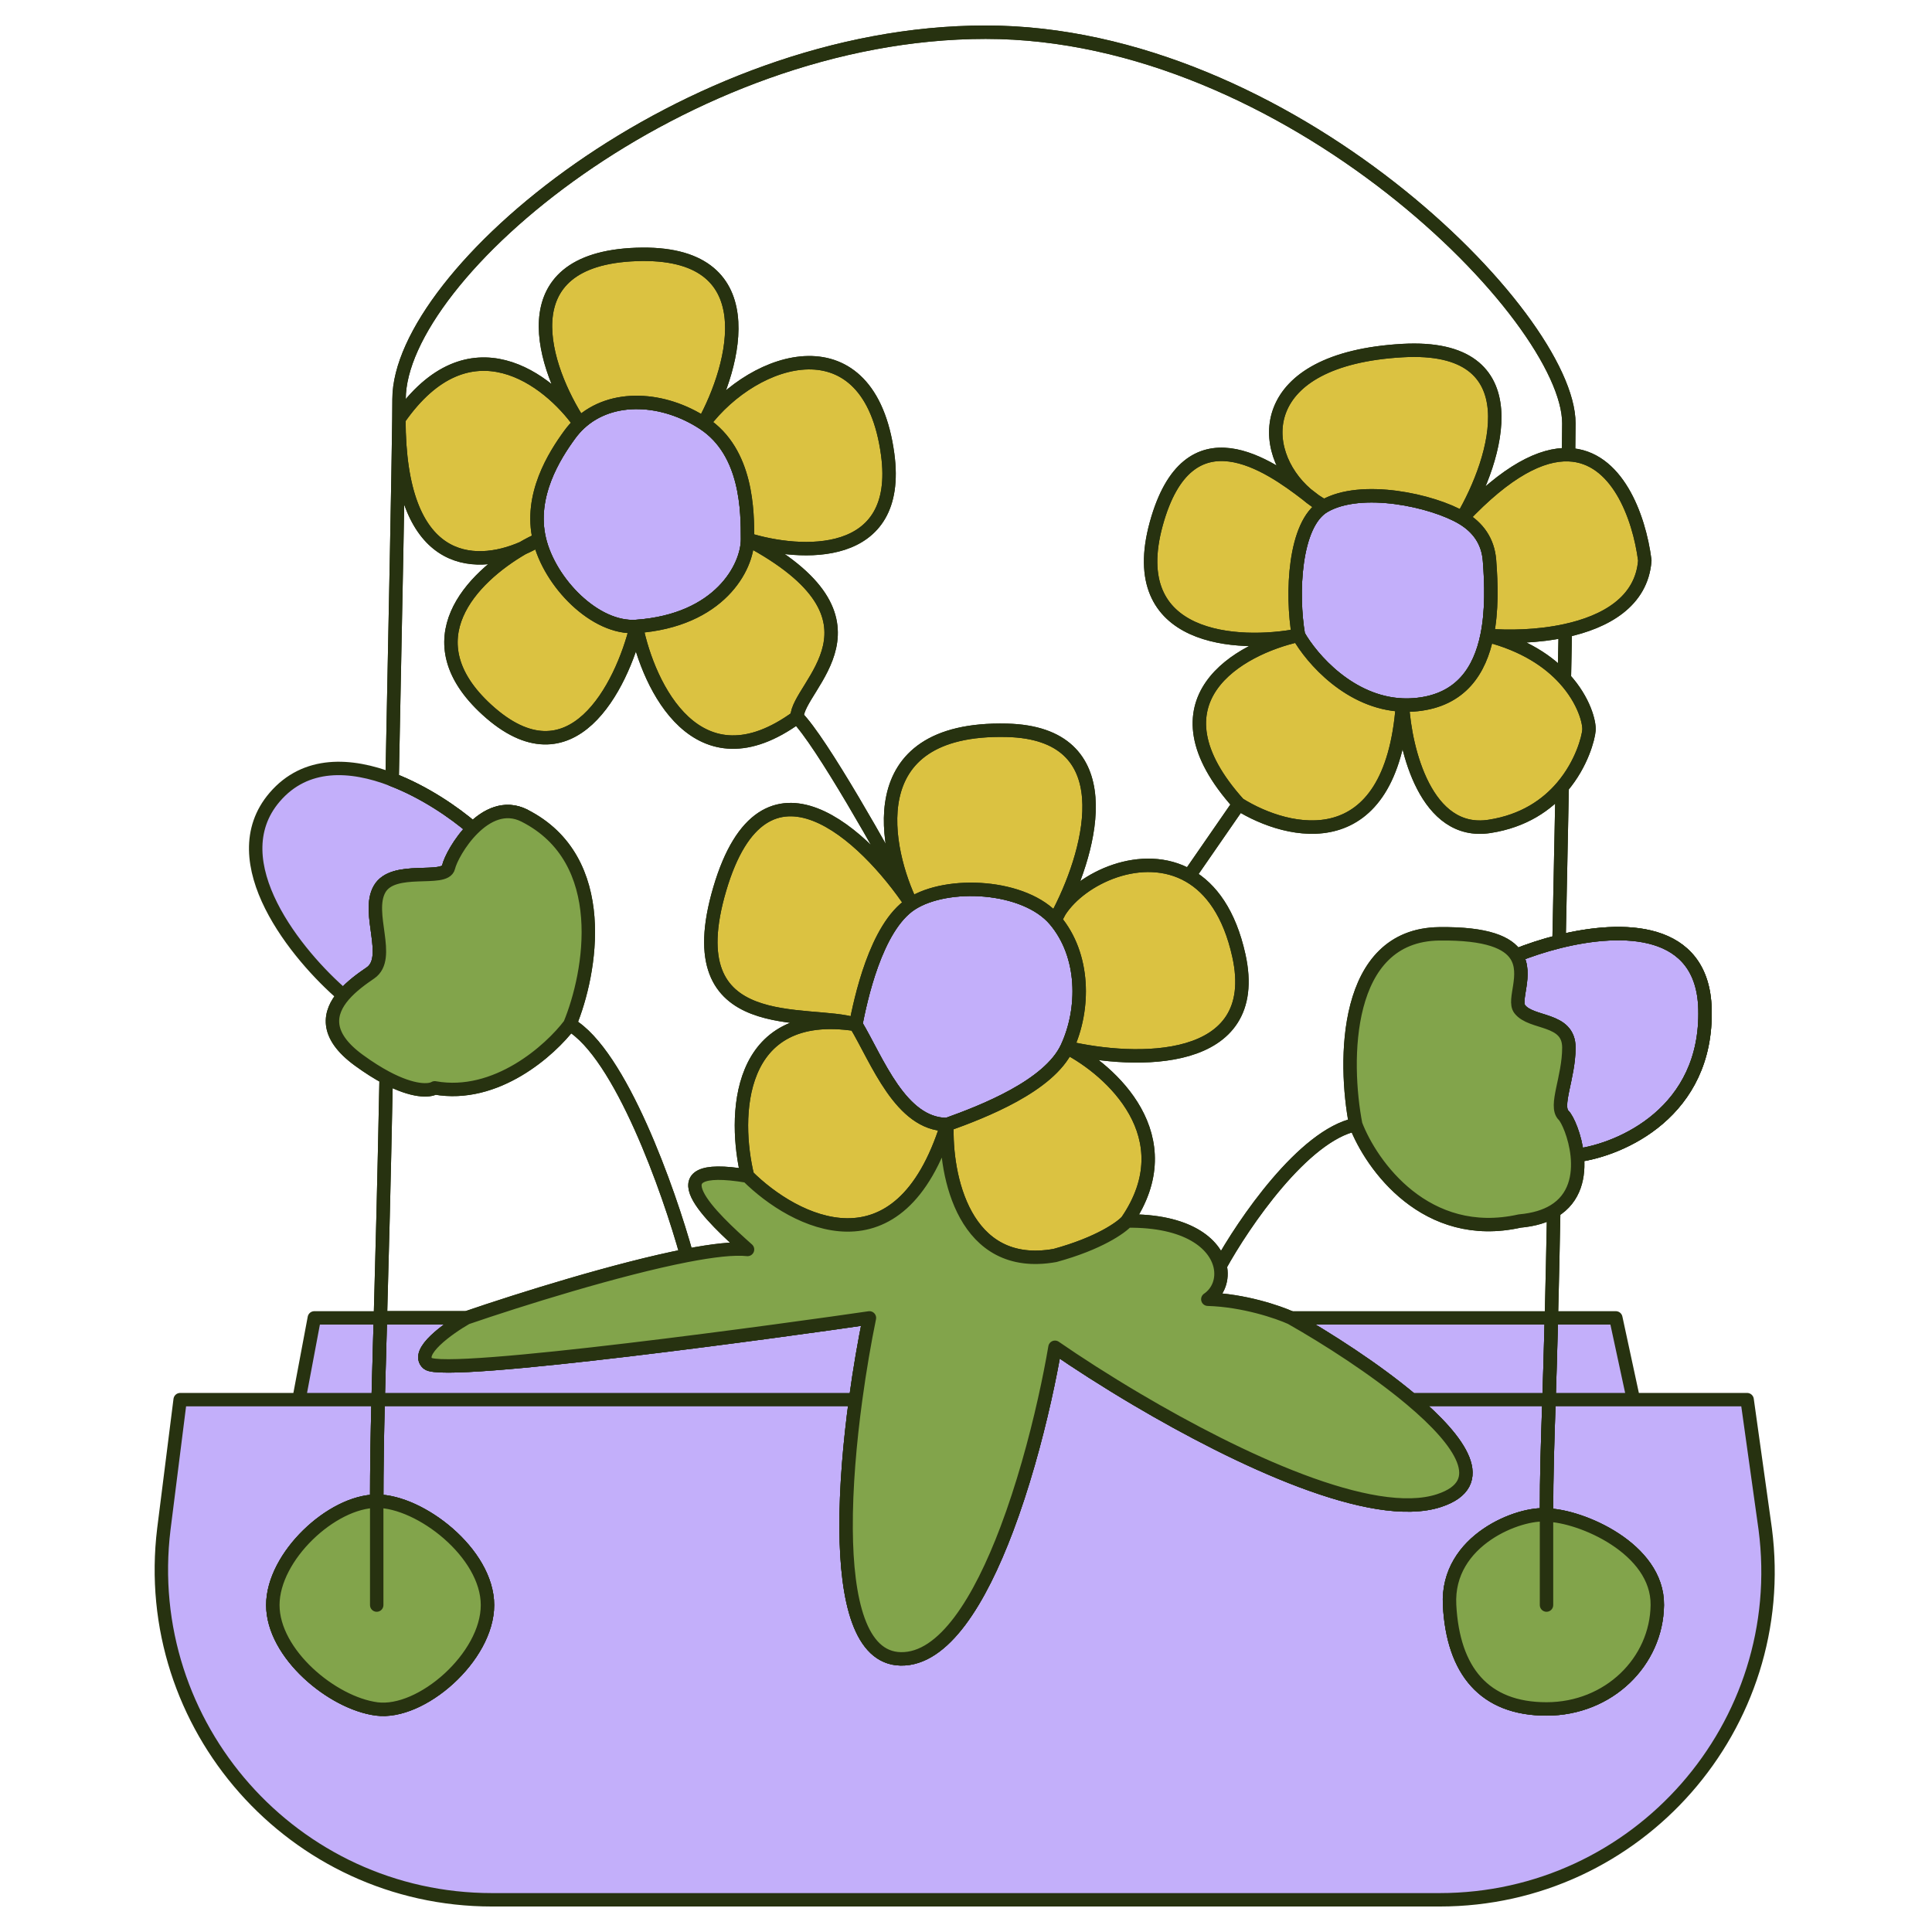 <svg width="72" height="72" viewBox="0 0 72 72" fill="none" xmlns="http://www.w3.org/2000/svg">
<path d="M6.106 56.984V56.984C5.208 64.327 10.938 70.8 18.336 70.8H53.65C61.035 70.8 66.738 64.308 65.785 56.984V56.984L65.11 52.161H60.874H58.854H57.727C57.67 53.933 57.634 54.843 57.634 56.461C58.91 56.479 61.789 57.71 61.763 59.816C61.737 61.922 59.957 63.687 57.634 63.687C55.312 63.687 54.151 62.267 54.022 59.816C53.893 57.365 56.674 56.353 57.634 56.461C57.634 54.843 57.67 53.933 57.727 52.161H52.598C54.459 53.725 55.53 55.295 53.634 55.921C51.143 56.743 46.138 54.377 42.383 52.161C41.196 51.46 40.134 50.774 39.316 50.209C39.218 50.786 39.088 51.45 38.929 52.161C38.589 53.678 38.114 55.409 37.52 56.984C36.517 59.643 35.174 61.853 33.566 61.821C32.055 61.791 31.55 59.645 31.532 56.984C31.521 55.446 31.672 53.735 31.886 52.161H14.093C14.059 53.523 14.039 54.681 14.039 55.945C15.659 55.945 18.167 57.879 18.167 59.816C18.167 61.753 15.701 63.905 14.039 63.687C12.376 63.468 10.168 61.627 10.168 59.816C10.168 58.005 12.368 55.945 14.039 55.945C14.039 54.681 14.059 53.523 14.093 52.161H11.141H6.714L6.106 56.984Z" fill="#C3AFFA"/>
<path d="M14.176 49.114H11.714L11.141 52.161H14.093C14.115 51.263 14.143 50.277 14.176 49.114Z" fill="#C3AFFA"/>
<path d="M15.941 50.81C15.46 50.389 16.701 49.504 17.382 49.114H14.176C14.143 50.277 14.115 51.263 14.093 52.161H31.886C32.038 51.038 32.222 49.986 32.401 49.114C29.808 49.495 16.542 51.336 15.941 50.81Z" fill="#C3AFFA"/>
<path d="M57.816 49.114H48.11C49.463 49.881 51.241 51.019 52.598 52.161H57.727C57.753 51.366 57.783 50.397 57.816 49.114Z" fill="#C3AFFA"/>
<path d="M23.715 23.346C26.822 23.125 27.859 21.134 27.859 20.101C27.859 19.069 27.859 16.857 26.223 15.779C24.748 14.809 22.802 14.666 21.602 15.779C21.47 15.902 21.347 16.04 21.235 16.193C20.664 16.974 19.716 18.469 20.102 20.101C20.481 21.706 22.175 23.456 23.715 23.346Z" fill="#C3AFFA"/>
<path d="M31.892 38.178C32.693 39.513 33.56 41.909 35.294 41.909C36.629 41.431 39.097 40.474 39.764 39.041C40.431 37.606 40.431 35.607 39.316 34.288C38.201 32.968 35.294 32.82 33.96 33.687C32.626 34.554 32.062 37.321 31.892 38.178Z" fill="#C3AFFA"/>
<path d="M49.346 18.865C48.22 19.523 48.125 22.149 48.389 23.676C48.886 24.555 50.309 26.193 52.266 26.275C52.441 26.282 52.62 26.277 52.803 26.258C54.45 26.086 55.154 24.986 55.42 23.676C55.605 22.767 55.578 21.756 55.51 20.886C55.453 20.156 55.071 19.648 54.497 19.306C53.4 18.654 50.726 18.06 49.346 18.865Z" fill="#C3AFFA"/>
<path d="M58.854 52.161H60.874L60.217 49.114H57.816C57.783 50.397 57.753 51.366 57.727 52.161H58.854Z" fill="#C3AFFA"/>
<path d="M56.635 37.606C57.071 38.178 58.467 37.918 58.467 39.041C58.467 40.163 57.921 41.22 58.271 41.564C58.414 41.705 58.704 42.339 58.779 43.059C60.407 42.842 63.638 41.447 63.54 37.606C63.462 34.53 60.473 34.501 58.102 35.09C57.512 35.237 56.962 35.422 56.503 35.607C56.951 36.309 56.374 37.265 56.635 37.606Z" fill="#C3AFFA"/>
<path d="M14.146 33.134C14.66 32.235 16.586 32.877 16.715 32.321C16.779 32.043 17.12 31.381 17.627 30.879C16.923 30.271 15.812 29.512 14.614 29.052C13.074 28.46 11.389 28.361 10.235 29.709C8.182 32.107 11.09 35.636 12.801 37.1C13.102 36.747 13.509 36.461 13.803 36.26C14.617 35.703 13.632 34.033 14.146 33.134Z" fill="#C3AFFA"/>
<path d="M14.039 59.816C14.039 59.816 14.039 58.318 14.039 55.945M57.634 59.816C57.634 59.816 57.634 58.53 57.634 56.461M14.039 55.945C12.368 55.945 10.168 58.005 10.168 59.816C10.168 61.627 12.376 63.468 14.039 63.687C15.701 63.905 18.167 61.753 18.167 59.816C18.167 57.879 15.659 55.945 14.039 55.945ZM14.039 55.945C14.039 54.681 14.059 53.523 14.093 52.161M57.634 56.461C56.674 56.353 53.893 57.365 54.022 59.816C54.151 62.267 55.312 63.687 57.634 63.687C59.957 63.687 61.737 61.922 61.763 59.816C61.789 57.71 58.91 56.479 57.634 56.461ZM57.634 56.461C57.634 54.843 57.67 53.933 57.727 52.161M19.54 30.394C18.811 30.03 18.136 30.374 17.627 30.879M17.627 30.879C17.12 31.381 16.779 32.043 16.715 32.321C16.586 32.877 14.66 32.235 14.146 33.134C13.632 34.033 14.617 35.703 13.803 36.26C13.509 36.461 13.102 36.747 12.801 37.1C11.09 35.636 8.182 32.107 10.235 29.709C11.389 28.361 13.074 28.46 14.614 29.052C15.812 29.512 16.923 30.271 17.627 30.879ZM11.141 52.161H6.714L6.106 56.984V56.984C5.208 64.327 10.938 70.8 18.336 70.8H53.65C61.035 70.8 66.738 64.308 65.785 56.984V56.984L65.11 52.161H60.874M11.141 52.161L11.714 49.114H14.176M11.141 52.161H14.093M31.886 52.161C32.038 51.038 32.222 49.986 32.401 49.114C29.808 49.495 16.542 51.336 15.941 50.81C15.46 50.389 16.701 49.504 17.382 49.114H14.176M31.886 52.161C31.672 53.735 31.521 55.446 31.532 56.984C31.55 59.645 32.055 61.791 33.566 61.821C35.174 61.853 36.517 59.643 37.52 56.984C38.114 55.409 38.589 53.678 38.929 52.161C39.088 51.45 39.218 50.786 39.316 50.209C40.134 50.774 41.196 51.46 42.383 52.161C46.138 54.377 51.143 56.743 53.634 55.921C55.53 55.295 54.459 53.725 52.598 52.161M31.886 52.161H14.093M52.598 52.161C51.241 51.019 49.463 49.881 48.11 49.114H57.816M52.598 52.161H57.727M60.874 52.161H58.854H57.727M60.874 52.161L60.217 49.114H57.816M57.727 52.161C57.753 51.366 57.783 50.397 57.816 49.114M14.093 52.161C14.115 51.263 14.143 50.277 14.176 49.114M56.635 37.606C57.071 38.178 58.467 37.918 58.467 39.041C58.467 40.163 57.921 41.22 58.271 41.564C58.414 41.705 58.704 42.339 58.779 43.059C60.407 42.842 63.638 41.447 63.54 37.606C63.462 34.53 60.473 34.501 58.102 35.09C57.512 35.237 56.962 35.422 56.503 35.607C56.951 36.309 56.374 37.265 56.635 37.606ZM35.294 41.909C33.56 41.909 32.693 39.513 31.892 38.178C32.062 37.321 32.626 34.554 33.96 33.687C35.294 32.82 38.201 32.968 39.316 34.288C40.431 35.607 40.431 37.606 39.764 39.041C39.097 40.474 36.629 41.431 35.294 41.909ZM23.715 23.346C26.822 23.125 27.859 21.134 27.859 20.101C27.859 19.069 27.859 16.857 26.223 15.779C24.748 14.809 22.802 14.666 21.602 15.779C21.47 15.902 21.347 16.04 21.235 16.193C20.664 16.974 19.716 18.469 20.102 20.101C20.481 21.706 22.175 23.456 23.715 23.346ZM48.389 23.676C48.125 22.149 48.22 19.523 49.346 18.865C50.726 18.06 53.4 18.654 54.497 19.306C55.071 19.648 55.453 20.156 55.51 20.886C55.578 21.756 55.605 22.767 55.42 23.676C55.154 24.986 54.45 26.086 52.803 26.258C52.62 26.277 52.441 26.282 52.266 26.275C50.309 26.193 48.886 24.555 48.389 23.676Z" stroke="#273210" stroke-width="0.5" stroke-linecap="round" stroke-linejoin="round"/>
<path d="M17.382 49.114C16.701 49.504 15.46 50.389 15.941 50.81C16.542 51.336 29.808 49.495 32.401 49.114C32.222 49.986 32.038 51.038 31.886 52.161C31.672 53.735 31.521 55.446 31.532 56.984C31.55 59.645 32.055 61.791 33.566 61.821C35.174 61.853 36.517 59.643 37.52 56.984C38.114 55.409 38.589 53.678 38.928 52.161C39.088 51.45 39.217 50.786 39.316 50.209C40.134 50.774 41.196 51.46 42.383 52.161C46.138 54.377 51.143 56.743 53.634 55.921C55.53 55.295 54.459 53.725 52.598 52.161C51.241 51.019 49.463 49.881 48.11 49.114C47.635 48.898 46.351 48.458 45.012 48.419C45.405 48.152 45.584 47.671 45.469 47.176C45.275 46.345 44.248 45.474 42.001 45.504C41.789 45.745 40.955 46.341 39.316 46.788C35.916 47.396 35.218 43.788 35.294 41.909C33.514 47.595 29.595 45.559 27.859 43.83C24.186 43.209 26.56 45.408 27.859 46.564C27.358 46.508 26.553 46.602 25.593 46.788C23.033 47.285 19.365 48.433 17.382 49.114Z" fill="#DBC241"/>
<path d="M14.039 55.945C12.368 55.945 10.168 58.005 10.168 59.816C10.168 61.627 12.376 63.468 14.039 63.687C15.701 63.905 18.167 61.753 18.167 59.816C18.167 57.879 15.659 55.945 14.039 55.945Z" fill="#DBC241"/>
<path d="M57.634 56.462C56.674 56.353 53.893 57.365 54.022 59.816C54.151 62.267 55.312 63.687 57.634 63.687C59.957 63.687 61.737 61.922 61.763 59.816C61.789 57.71 58.91 56.479 57.634 56.462Z" fill="#DBC241"/>
<path d="M50.524 41.909C51.106 43.432 53.143 46.285 56.635 45.504C57.174 45.456 57.589 45.324 57.903 45.135C58.702 44.655 58.858 43.81 58.779 43.059C58.704 42.339 58.414 41.705 58.271 41.564C57.921 41.22 58.467 40.163 58.467 39.041C58.467 37.918 57.071 38.178 56.635 37.606C56.374 37.265 56.951 36.309 56.503 35.607C56.201 35.135 55.434 34.778 53.634 34.801C50.055 34.846 50.069 39.558 50.524 41.909Z" fill="#DBC241"/>
<path d="M16.201 40.541C18.496 40.952 20.513 39.137 21.235 38.178C22.026 36.269 22.794 32.038 19.54 30.394C18.811 30.03 18.136 30.374 17.627 30.879C17.12 31.381 16.779 32.043 16.715 32.321C16.586 32.877 14.66 32.235 14.146 33.134C13.632 34.033 14.617 35.703 13.803 36.26C13.509 36.461 13.102 36.747 12.801 37.1C12.269 37.723 12.064 38.557 13.375 39.513C13.751 39.787 14.09 39.998 14.391 40.158C15.407 40.698 16.003 40.662 16.201 40.541Z" fill="#DBC241"/>
<path d="M23.715 23.346C22.175 23.456 20.481 21.706 20.102 20.101C19.912 20.218 19.702 20.33 19.477 20.428C17.566 21.537 15.313 23.862 18.143 26.449C21.292 29.328 23.17 25.58 23.715 23.346Z" fill="#DBC241"/>
<path d="M20.102 20.101C19.716 18.469 20.663 16.974 21.235 16.193C21.347 16.04 21.47 15.902 21.602 15.779C20.451 14.149 17.492 11.835 14.866 15.614C14.866 21.119 17.639 21.232 19.477 20.428C19.692 20.303 19.903 20.194 20.102 20.101Z" fill="#DBC241"/>
<path d="M26.223 15.779C27.416 13.608 28.586 9.308 23.715 9.482C18.845 9.656 20.277 13.753 21.602 15.779C22.802 14.666 24.748 14.809 26.223 15.779Z" fill="#DBC241"/>
<path d="M26.223 15.779C27.859 16.857 27.859 19.069 27.859 20.101C29.826 20.716 33.624 20.942 33.081 16.93C32.401 11.916 28.14 13.227 26.223 15.779Z" fill="#DBC241"/>
<path d="M27.859 20.101C27.859 21.134 26.822 23.125 23.715 23.346C24.167 25.599 25.998 29.43 29.703 26.726C29.703 25.558 33.551 23.125 27.859 20.101Z" fill="#DBC241"/>
<path d="M31.892 38.178C32.062 37.321 32.626 34.554 33.96 33.687C32.27 31.162 28.476 27.515 26.822 33.134C25.168 38.753 30.157 37.606 31.892 38.178Z" fill="#DBC241"/>
<path d="M33.96 33.687C35.294 32.82 38.201 32.968 39.316 34.288C39.362 34.176 39.421 34.066 39.492 33.956C40.712 31.559 41.817 27.318 37.52 27.216C31.892 27.083 33.026 31.767 33.96 33.687Z" fill="#DBC241"/>
<path d="M39.316 34.288C40.431 35.607 40.431 37.606 39.764 39.041C42.284 39.634 47.092 39.778 46.168 35.607C45.819 34.033 45.13 33.109 44.317 32.641C42.588 31.647 40.295 32.709 39.492 33.956C39.433 34.071 39.374 34.182 39.316 34.288Z" fill="#DBC241"/>
<path d="M39.764 39.041C39.097 40.474 36.628 41.431 35.294 41.909C35.218 43.788 35.916 47.396 39.316 46.788C40.955 46.341 41.789 45.745 42.001 45.504C44.149 42.362 41.404 39.886 39.764 39.041Z" fill="#DBC241"/>
<path d="M27.859 43.83C29.595 45.559 33.514 47.595 35.294 41.909C33.56 41.909 32.693 39.513 31.892 38.178C27.39 37.488 27.327 41.659 27.859 43.83Z" fill="#DBC241"/>
<path d="M48.389 23.676C46.196 24.16 42.683 26.095 46.168 29.964C48.022 31.128 51.837 32.019 52.266 26.275C50.309 26.193 48.886 24.555 48.389 23.676Z" fill="#DBC241"/>
<path d="M48.389 23.676C48.125 22.149 48.22 19.523 49.346 18.865C49.303 18.875 49.184 18.794 49.008 18.662C48.898 18.586 48.792 18.505 48.691 18.418C47.33 17.374 44.282 15.183 43.09 19.523C41.891 23.889 46.123 24.111 48.389 23.676Z" fill="#DBC241"/>
<path d="M49.346 18.865C50.726 18.06 53.4 18.654 54.497 19.306C55.786 17.111 57.145 12.789 52.266 13.065C46.754 13.378 46.815 16.804 48.691 18.418C48.811 18.51 48.917 18.593 49.008 18.662C49.117 18.735 49.23 18.804 49.346 18.865Z" fill="#DBC241"/>
<path d="M55.51 20.886C55.578 21.756 55.604 22.767 55.42 23.676C56.193 23.745 57.294 23.73 58.335 23.504C59.819 23.183 61.181 22.433 61.298 20.886C61.083 19.226 60.251 17.009 58.455 16.945C57.455 16.909 56.156 17.54 54.497 19.306C55.071 19.648 55.453 20.156 55.51 20.886Z" fill="#DBC241"/>
<path d="M52.803 26.258C52.62 26.277 52.441 26.282 52.266 26.275C52.361 27.935 53.144 31.164 55.51 30.797C56.793 30.599 57.653 29.991 58.218 29.326C58.956 28.458 59.193 27.494 59.216 27.216C59.24 26.94 59.046 26.109 58.299 25.291C57.722 24.657 56.814 24.032 55.42 23.676C55.154 24.986 54.45 26.086 52.803 26.258Z" fill="#DBC241"/>
<path d="M14.039 59.816C14.039 59.816 14.039 58.318 14.039 55.945M57.634 59.816C57.634 59.816 57.634 58.53 57.634 56.462M14.039 55.945C12.368 55.945 10.168 58.005 10.168 59.816C10.168 61.627 12.376 63.468 14.039 63.687C15.701 63.905 18.167 61.753 18.167 59.816C18.167 57.879 15.659 55.945 14.039 55.945ZM14.039 55.945C14.039 54.681 14.059 53.523 14.093 52.161C14.115 51.263 14.143 50.277 14.176 49.114M57.634 56.462C56.674 56.353 53.893 57.365 54.022 59.816C54.151 62.267 55.312 63.687 57.634 63.687C59.957 63.687 61.737 61.922 61.763 59.816C61.789 57.71 58.91 56.479 57.634 56.462ZM57.634 56.462C57.634 54.843 57.67 53.933 57.727 52.161C57.753 51.366 57.783 50.397 57.816 49.114C57.843 48.037 57.873 46.739 57.903 45.135M17.382 49.114C16.701 49.504 15.46 50.389 15.941 50.81C16.542 51.336 29.808 49.495 32.401 49.114C32.222 49.986 32.038 51.038 31.886 52.161C31.672 53.735 31.521 55.446 31.532 56.984C31.55 59.645 32.055 61.791 33.566 61.821C35.174 61.853 36.517 59.643 37.52 56.984C38.114 55.409 38.589 53.678 38.928 52.161C39.088 51.45 39.217 50.786 39.316 50.209C40.134 50.774 41.196 51.46 42.383 52.161C46.138 54.377 51.143 56.743 53.634 55.921C55.53 55.295 54.459 53.725 52.598 52.161C51.241 51.019 49.463 49.881 48.11 49.114C47.635 48.898 46.351 48.458 45.012 48.419C45.405 48.152 45.584 47.671 45.469 47.176M17.382 49.114C19.365 48.433 23.033 47.285 25.593 46.788M17.382 49.114H14.176M27.859 43.83C24.186 43.209 26.56 45.408 27.859 46.564C27.358 46.508 26.553 46.602 25.593 46.788M27.859 43.83C29.595 45.559 33.514 47.595 35.294 41.909M27.859 43.83C27.327 41.659 27.39 37.488 31.892 38.178M42.001 45.504C44.248 45.474 45.275 46.345 45.469 47.176M42.001 45.504C41.789 45.745 40.955 46.341 39.316 46.788C35.916 47.396 35.218 43.788 35.294 41.909M42.001 45.504C44.149 42.362 41.404 39.886 39.764 39.041M25.593 46.788C24.927 44.375 23.125 39.275 21.235 38.178M21.235 38.178C20.513 39.137 18.496 40.952 16.201 40.541C16.003 40.662 15.407 40.698 14.391 40.158M21.235 38.178C22.026 36.269 22.794 32.038 19.54 30.394C18.811 30.03 18.136 30.374 17.627 30.879M17.627 30.879C17.12 31.381 16.779 32.043 16.715 32.321C16.586 32.877 14.66 32.235 14.146 33.134C13.632 34.033 14.617 35.703 13.803 36.26C13.509 36.461 13.102 36.747 12.801 37.1C12.269 37.723 12.064 38.557 13.375 39.513C13.751 39.787 14.09 39.998 14.391 40.158M17.627 30.879C16.923 30.271 15.812 29.512 14.614 29.052C14.739 22.868 14.841 17.725 14.866 15.614M45.469 47.176C46.343 45.587 48.579 42.308 50.524 41.909M50.524 41.909C51.106 43.432 53.143 46.285 56.635 45.504C57.174 45.456 57.589 45.324 57.903 45.135M50.524 41.909C50.069 39.558 50.055 34.846 53.634 34.801C55.434 34.778 56.201 35.135 56.503 35.607M56.503 35.607C56.951 36.309 56.374 37.265 56.635 37.606C57.071 38.178 58.467 37.918 58.467 39.041C58.467 40.163 57.921 41.22 58.271 41.564C58.414 41.705 58.704 42.339 58.779 43.059M56.503 35.607C56.961 35.422 57.512 35.237 58.101 35.09M58.779 43.059C60.407 42.842 63.638 41.447 63.54 37.606C63.462 34.53 60.473 34.501 58.101 35.09M58.779 43.059C58.858 43.81 58.702 44.655 57.903 45.135M58.101 35.09C58.141 33.105 58.181 31.165 58.218 29.326M14.391 40.158C14.312 44.149 14.237 46.941 14.176 49.114M35.294 41.909C33.56 41.909 32.693 39.513 31.892 38.178M35.294 41.909C36.628 41.431 39.097 40.474 39.764 39.041M31.892 38.178C32.062 37.321 32.626 34.554 33.96 33.687M31.892 38.178C30.157 37.606 25.168 38.753 26.822 33.134C28.476 27.515 32.27 31.162 33.96 33.687M39.764 39.041C40.431 37.606 40.431 35.607 39.316 34.288M39.764 39.041C42.284 39.634 47.092 39.778 46.168 35.607C45.819 34.033 45.13 33.109 44.317 32.641M39.316 34.288C38.201 32.968 35.294 32.82 33.96 33.687M39.316 34.288C39.362 34.176 39.421 34.066 39.492 33.956M39.316 34.288C39.374 34.182 39.433 34.071 39.492 33.956M33.96 33.687C33.026 31.767 31.892 27.083 37.52 27.216C41.817 27.318 40.712 31.559 39.492 33.956M33.96 33.687C32.913 31.739 30.597 27.62 29.703 26.726M29.703 26.726C25.998 29.43 24.167 25.599 23.715 23.346M29.703 26.726C29.703 25.558 33.551 23.125 27.859 20.101M44.317 32.641L46.168 29.964M44.317 32.641C42.588 31.647 40.295 32.709 39.492 33.956M46.168 29.964C42.683 26.095 46.196 24.16 48.389 23.676M46.168 29.964C48.022 31.128 51.837 32.019 52.266 26.275M23.715 23.346C26.822 23.125 27.859 21.134 27.859 20.101M23.715 23.346C22.175 23.456 20.481 21.706 20.102 20.101M23.715 23.346C23.17 25.58 21.292 29.328 18.143 26.449C15.313 23.862 17.566 21.537 19.477 20.428M27.859 20.101C27.859 19.069 27.859 16.857 26.223 15.779M27.859 20.101C29.826 20.716 33.624 20.942 33.081 16.93C32.401 11.916 28.14 13.227 26.223 15.779M26.223 15.779C27.416 13.608 28.586 9.308 23.715 9.482C18.845 9.656 20.277 13.753 21.602 15.779M26.223 15.779C24.748 14.809 22.802 14.666 21.602 15.779M20.102 20.101C19.716 18.469 20.663 16.974 21.235 16.193C21.347 16.04 21.47 15.902 21.602 15.779M20.102 20.101C19.912 20.218 19.702 20.33 19.477 20.428M20.102 20.101C19.903 20.194 19.692 20.303 19.477 20.428M21.602 15.779C20.451 14.149 17.492 11.835 14.866 15.614M14.866 15.614C14.87 15.298 14.872 15.05 14.872 14.876C14.872 10.232 25.483 1.2 36.734 1.2C47.985 1.2 58.467 11.78 58.467 15.779C58.467 16.006 58.463 16.402 58.455 16.945M14.866 15.614C14.866 21.119 17.639 21.232 19.477 20.428M48.389 23.676C48.125 22.149 48.22 19.523 49.346 18.865M48.389 23.676C48.886 24.555 50.309 26.193 52.266 26.275M48.389 23.676C46.123 24.111 41.891 23.889 43.09 19.523C44.282 15.183 47.33 17.374 48.691 18.418M49.346 18.865C50.726 18.06 53.4 18.654 54.497 19.306M49.346 18.865C49.303 18.875 49.184 18.794 49.008 18.662M49.346 18.865C49.23 18.804 49.117 18.735 49.008 18.662M52.266 26.275C52.441 26.282 52.62 26.277 52.803 26.258C54.45 26.086 55.154 24.986 55.42 23.676M52.266 26.275C52.361 27.935 53.144 31.164 55.51 30.797C56.793 30.599 57.653 29.991 58.218 29.326M55.42 23.676C55.604 22.767 55.578 21.756 55.51 20.886C55.453 20.156 55.071 19.648 54.497 19.306M55.42 23.676C56.193 23.745 57.294 23.73 58.335 23.504M55.42 23.676C56.814 24.032 57.722 24.657 58.299 25.291M54.497 19.306C55.786 17.111 57.145 12.789 52.266 13.065C46.754 13.378 46.815 16.804 48.691 18.418M54.497 19.306C56.156 17.54 57.455 16.909 58.455 16.945M58.455 16.945C60.251 17.009 61.083 19.226 61.298 20.886C61.181 22.433 59.819 23.183 58.335 23.504M58.335 23.504C58.323 24.078 58.312 24.674 58.299 25.291M58.299 25.291C59.046 26.109 59.24 26.94 59.216 27.216C59.193 27.494 58.956 28.458 58.218 29.326M49.008 18.662C48.898 18.586 48.792 18.505 48.691 18.418M49.008 18.662C48.917 18.593 48.811 18.51 48.691 18.418" stroke="#273210" stroke-width="0.5" stroke-linecap="round" stroke-linejoin="round"/>
<path d="M17.382 49.114C16.701 49.504 15.46 50.389 15.941 50.81C16.542 51.336 29.808 49.495 32.401 49.114C32.222 49.986 32.038 51.038 31.886 52.161C31.672 53.735 31.521 55.446 31.532 56.984C31.55 59.645 32.055 61.791 33.566 61.821C35.174 61.853 36.517 59.643 37.52 56.984C38.114 55.409 38.589 53.678 38.928 52.161C39.088 51.45 39.217 50.786 39.316 50.209C40.134 50.774 41.196 51.46 42.383 52.161C46.137 54.377 51.142 56.743 53.634 55.921C55.53 55.295 54.459 53.725 52.598 52.161C51.241 51.019 49.463 49.881 48.11 49.114C47.635 48.898 46.351 48.458 45.012 48.419C45.405 48.152 45.584 47.671 45.469 47.176C45.274 46.345 44.248 45.474 42.001 45.504C41.789 45.745 40.955 46.341 39.316 46.788C35.916 47.396 35.218 43.788 35.294 41.909C33.513 47.595 29.595 45.559 27.858 43.83C24.185 43.209 26.56 45.408 27.858 46.564C27.357 46.508 26.553 46.602 25.593 46.788C23.033 47.285 19.365 48.433 17.382 49.114Z" fill="#82A44B"/>
<path d="M14.039 55.945C12.368 55.945 10.168 58.005 10.168 59.816C10.168 61.627 12.376 63.468 14.039 63.687C15.701 63.905 18.167 61.753 18.167 59.816C18.167 57.879 15.659 55.945 14.039 55.945Z" fill="#82A44B"/>
<path d="M57.634 56.462C56.674 56.353 53.893 57.365 54.022 59.816C54.151 62.267 55.312 63.687 57.634 63.687C59.957 63.687 61.737 61.922 61.763 59.816C61.789 57.71 58.91 56.479 57.634 56.462Z" fill="#82A44B"/>
<path d="M50.524 41.909C51.106 43.432 53.143 46.285 56.635 45.504C57.174 45.456 57.588 45.324 57.903 45.135C58.702 44.655 58.857 43.81 58.779 43.059C58.704 42.339 58.414 41.705 58.271 41.564C57.921 41.22 58.467 40.163 58.467 39.041C58.467 37.918 57.071 38.178 56.635 37.606C56.374 37.265 56.951 36.309 56.503 35.607C56.201 35.135 55.434 34.778 53.634 34.801C50.055 34.846 50.069 39.558 50.524 41.909Z" fill="#82A44B"/>
<path d="M16.201 40.541C18.495 40.952 20.513 39.137 21.235 38.178C22.026 36.269 22.794 32.038 19.54 30.394C18.811 30.03 18.136 30.374 17.627 30.879C17.12 31.381 16.779 32.043 16.715 32.321C16.586 32.877 14.659 32.235 14.146 33.134C13.632 34.033 14.617 35.703 13.803 36.26C13.509 36.461 13.102 36.747 12.8 37.1C12.269 37.723 12.064 38.557 13.375 39.513C13.751 39.787 14.089 39.998 14.391 40.158C15.407 40.698 16.003 40.662 16.201 40.541Z" fill="#82A44B"/>
<path d="M14.039 59.816C14.039 59.816 14.039 58.318 14.039 55.945M57.634 59.816C57.634 59.816 57.634 58.53 57.634 56.462M14.039 55.945C12.368 55.945 10.168 58.005 10.168 59.816C10.168 61.627 12.376 63.468 14.039 63.687C15.701 63.905 18.167 61.753 18.167 59.816C18.167 57.879 15.659 55.945 14.039 55.945ZM14.039 55.945C14.039 54.681 14.059 53.523 14.092 52.161C14.115 51.263 14.143 50.277 14.176 49.114M57.634 56.462C56.674 56.353 53.893 57.365 54.022 59.816C54.151 62.267 55.312 63.687 57.634 63.687C59.957 63.687 61.737 61.922 61.763 59.816C61.789 57.71 58.91 56.479 57.634 56.462ZM57.634 56.462C57.634 54.843 57.67 53.933 57.727 52.161C57.753 51.366 57.783 50.397 57.815 49.114C57.843 48.037 57.872 46.739 57.903 45.135M17.382 49.114C16.701 49.504 15.46 50.389 15.941 50.81C16.542 51.336 29.808 49.495 32.401 49.114C32.222 49.986 32.038 51.038 31.886 52.161C31.672 53.735 31.521 55.446 31.532 56.984C31.55 59.645 32.055 61.791 33.566 61.821C35.174 61.853 36.517 59.643 37.52 56.984C38.114 55.409 38.589 53.678 38.928 52.161C39.088 51.45 39.217 50.786 39.316 50.209C40.134 50.774 41.196 51.46 42.383 52.161C46.137 54.377 51.142 56.743 53.634 55.921C55.53 55.295 54.459 53.725 52.598 52.161C51.241 51.019 49.463 49.881 48.11 49.114C47.635 48.898 46.351 48.458 45.012 48.419C45.405 48.152 45.584 47.671 45.469 47.176M17.382 49.114C19.365 48.433 23.033 47.285 25.593 46.788M17.382 49.114H14.176M27.858 43.83C24.185 43.209 26.56 45.408 27.858 46.564C27.357 46.508 26.553 46.602 25.593 46.788M27.858 43.83C29.595 45.559 33.513 47.595 35.294 41.909M27.858 43.83C27.327 41.659 27.389 37.488 31.892 38.178M42.001 45.504C44.248 45.474 45.274 46.345 45.469 47.176M42.001 45.504C41.789 45.745 40.955 46.341 39.316 46.788C35.916 47.396 35.218 43.788 35.294 41.909M42.001 45.504C44.149 42.362 41.404 39.886 39.764 39.041M25.593 46.788C24.927 44.375 23.124 39.275 21.235 38.178M21.235 38.178C20.513 39.137 18.495 40.952 16.201 40.541C16.003 40.662 15.407 40.698 14.391 40.158M21.235 38.178C22.026 36.269 22.794 32.038 19.54 30.394C18.811 30.03 18.136 30.374 17.627 30.879M17.627 30.879C17.12 31.381 16.779 32.043 16.715 32.321C16.586 32.877 14.659 32.235 14.146 33.134C13.632 34.033 14.617 35.703 13.803 36.26C13.509 36.461 13.102 36.747 12.8 37.1C12.269 37.723 12.064 38.557 13.375 39.513C13.751 39.787 14.089 39.998 14.391 40.158M17.627 30.879C16.923 30.271 15.812 29.512 14.614 29.052C14.739 22.868 14.841 17.725 14.866 15.614M45.469 47.176C46.343 45.587 48.579 42.308 50.524 41.909M50.524 41.909C51.106 43.432 53.143 46.285 56.635 45.504C57.174 45.456 57.588 45.324 57.903 45.135M50.524 41.909C50.069 39.558 50.055 34.846 53.634 34.801C55.434 34.778 56.201 35.135 56.503 35.607M56.503 35.607C56.951 36.309 56.374 37.265 56.635 37.606C57.071 38.178 58.467 37.918 58.467 39.041C58.467 40.163 57.921 41.22 58.271 41.564C58.414 41.705 58.704 42.339 58.779 43.059M56.503 35.607C56.961 35.422 57.512 35.237 58.101 35.09M58.779 43.059C60.407 42.842 63.638 41.447 63.54 37.606C63.462 34.53 60.472 34.501 58.101 35.09M58.779 43.059C58.857 43.81 58.702 44.655 57.903 45.135M58.101 35.09C58.141 33.105 58.181 31.165 58.218 29.326M14.391 40.158C14.312 44.149 14.237 46.941 14.176 49.114M35.294 41.909C33.56 41.909 32.692 39.513 31.892 38.178M35.294 41.909C36.628 41.431 39.097 40.474 39.764 39.041M31.892 38.178C32.062 37.321 32.626 34.554 33.96 33.687M31.892 38.178C30.157 37.606 25.168 38.753 26.822 33.134C28.476 27.515 32.27 31.162 33.96 33.687M39.764 39.041C40.431 37.606 40.431 35.607 39.316 34.288M39.764 39.041C42.284 39.634 47.092 39.778 46.168 35.607C45.819 34.033 45.13 33.109 44.317 32.641M39.316 34.288C38.201 32.968 35.294 32.82 33.96 33.687M39.316 34.288C39.362 34.176 39.421 34.066 39.492 33.956M39.316 34.288C39.374 34.182 39.433 34.071 39.492 33.956M33.96 33.687C33.026 31.767 31.892 27.083 37.52 27.216C41.816 27.318 40.712 31.559 39.492 33.956M33.96 33.687C32.913 31.739 30.597 27.62 29.703 26.726M29.703 26.726C25.998 29.43 24.167 25.599 23.715 23.346M29.703 26.726C29.703 25.558 33.55 23.125 27.858 20.101M44.317 32.641L46.168 29.964M44.317 32.641C42.588 31.647 40.295 32.709 39.492 33.956M46.168 29.964C42.683 26.095 46.196 24.16 48.388 23.676M46.168 29.964C48.022 31.128 51.837 32.019 52.266 26.275M23.715 23.346C26.822 23.125 27.858 21.134 27.858 20.101M23.715 23.346C22.175 23.456 20.481 21.706 20.102 20.101M23.715 23.346C23.17 25.58 21.292 29.328 18.143 26.449C15.313 23.862 17.566 21.537 19.477 20.428M27.858 20.101C27.858 19.069 27.858 16.857 26.222 15.779M27.858 20.101C29.826 20.716 33.624 20.942 33.081 16.93C32.401 11.916 28.14 13.227 26.222 15.779M26.222 15.779C27.416 13.608 28.586 9.308 23.715 9.482C18.845 9.656 20.277 13.753 21.602 15.779M26.222 15.779C24.748 14.809 22.802 14.666 21.602 15.779M20.102 20.101C19.716 18.469 20.663 16.974 21.235 16.193C21.347 16.04 21.47 15.902 21.602 15.779M20.102 20.101C19.912 20.218 19.701 20.33 19.477 20.428M20.102 20.101C19.903 20.194 19.692 20.303 19.477 20.428M21.602 15.779C20.451 14.149 17.492 11.835 14.866 15.614M14.866 15.614C14.87 15.298 14.871 15.05 14.871 14.876C14.871 10.232 25.483 1.2 36.734 1.2C47.985 1.2 58.467 11.78 58.467 15.779C58.467 16.006 58.463 16.402 58.455 16.945M14.866 15.614C14.866 21.119 17.639 21.232 19.477 20.428M48.388 23.676C48.125 22.149 48.22 19.523 49.346 18.865M48.388 23.676C48.885 24.555 50.309 26.193 52.266 26.275M48.388 23.676C46.123 24.111 41.891 23.889 43.09 19.523C44.282 15.183 47.33 17.374 48.691 18.418M49.346 18.865C50.726 18.06 53.4 18.654 54.497 19.306M49.346 18.865C49.303 18.875 49.184 18.794 49.008 18.662M49.346 18.865C49.23 18.804 49.117 18.735 49.008 18.662M52.266 26.275C52.441 26.282 52.62 26.277 52.803 26.258C54.45 26.086 55.153 24.986 55.419 23.676M52.266 26.275C52.361 27.935 53.144 31.164 55.51 30.797C56.793 30.599 57.653 29.991 58.218 29.326M55.419 23.676C55.604 22.767 55.578 21.756 55.51 20.886C55.453 20.156 55.071 19.648 54.497 19.306M55.419 23.676C56.193 23.745 57.294 23.73 58.335 23.504M55.419 23.676C56.813 24.032 57.722 24.657 58.299 25.291M54.497 19.306C55.786 17.111 57.145 12.789 52.266 13.065C46.754 13.378 46.815 16.804 48.691 18.418M54.497 19.306C56.155 17.54 57.455 16.909 58.455 16.945M58.455 16.945C60.251 17.009 61.083 19.226 61.298 20.886C61.181 22.433 59.819 23.183 58.335 23.504M58.335 23.504C58.323 24.078 58.312 24.674 58.299 25.291M58.299 25.291C59.046 26.109 59.24 26.94 59.216 27.216C59.193 27.494 58.956 28.458 58.218 29.326M49.008 18.662C48.898 18.586 48.792 18.505 48.691 18.418M49.008 18.662C48.917 18.593 48.81 18.51 48.691 18.418" stroke="#273210" stroke-width="0.5" stroke-linecap="round" stroke-linejoin="round"/>
</svg>
